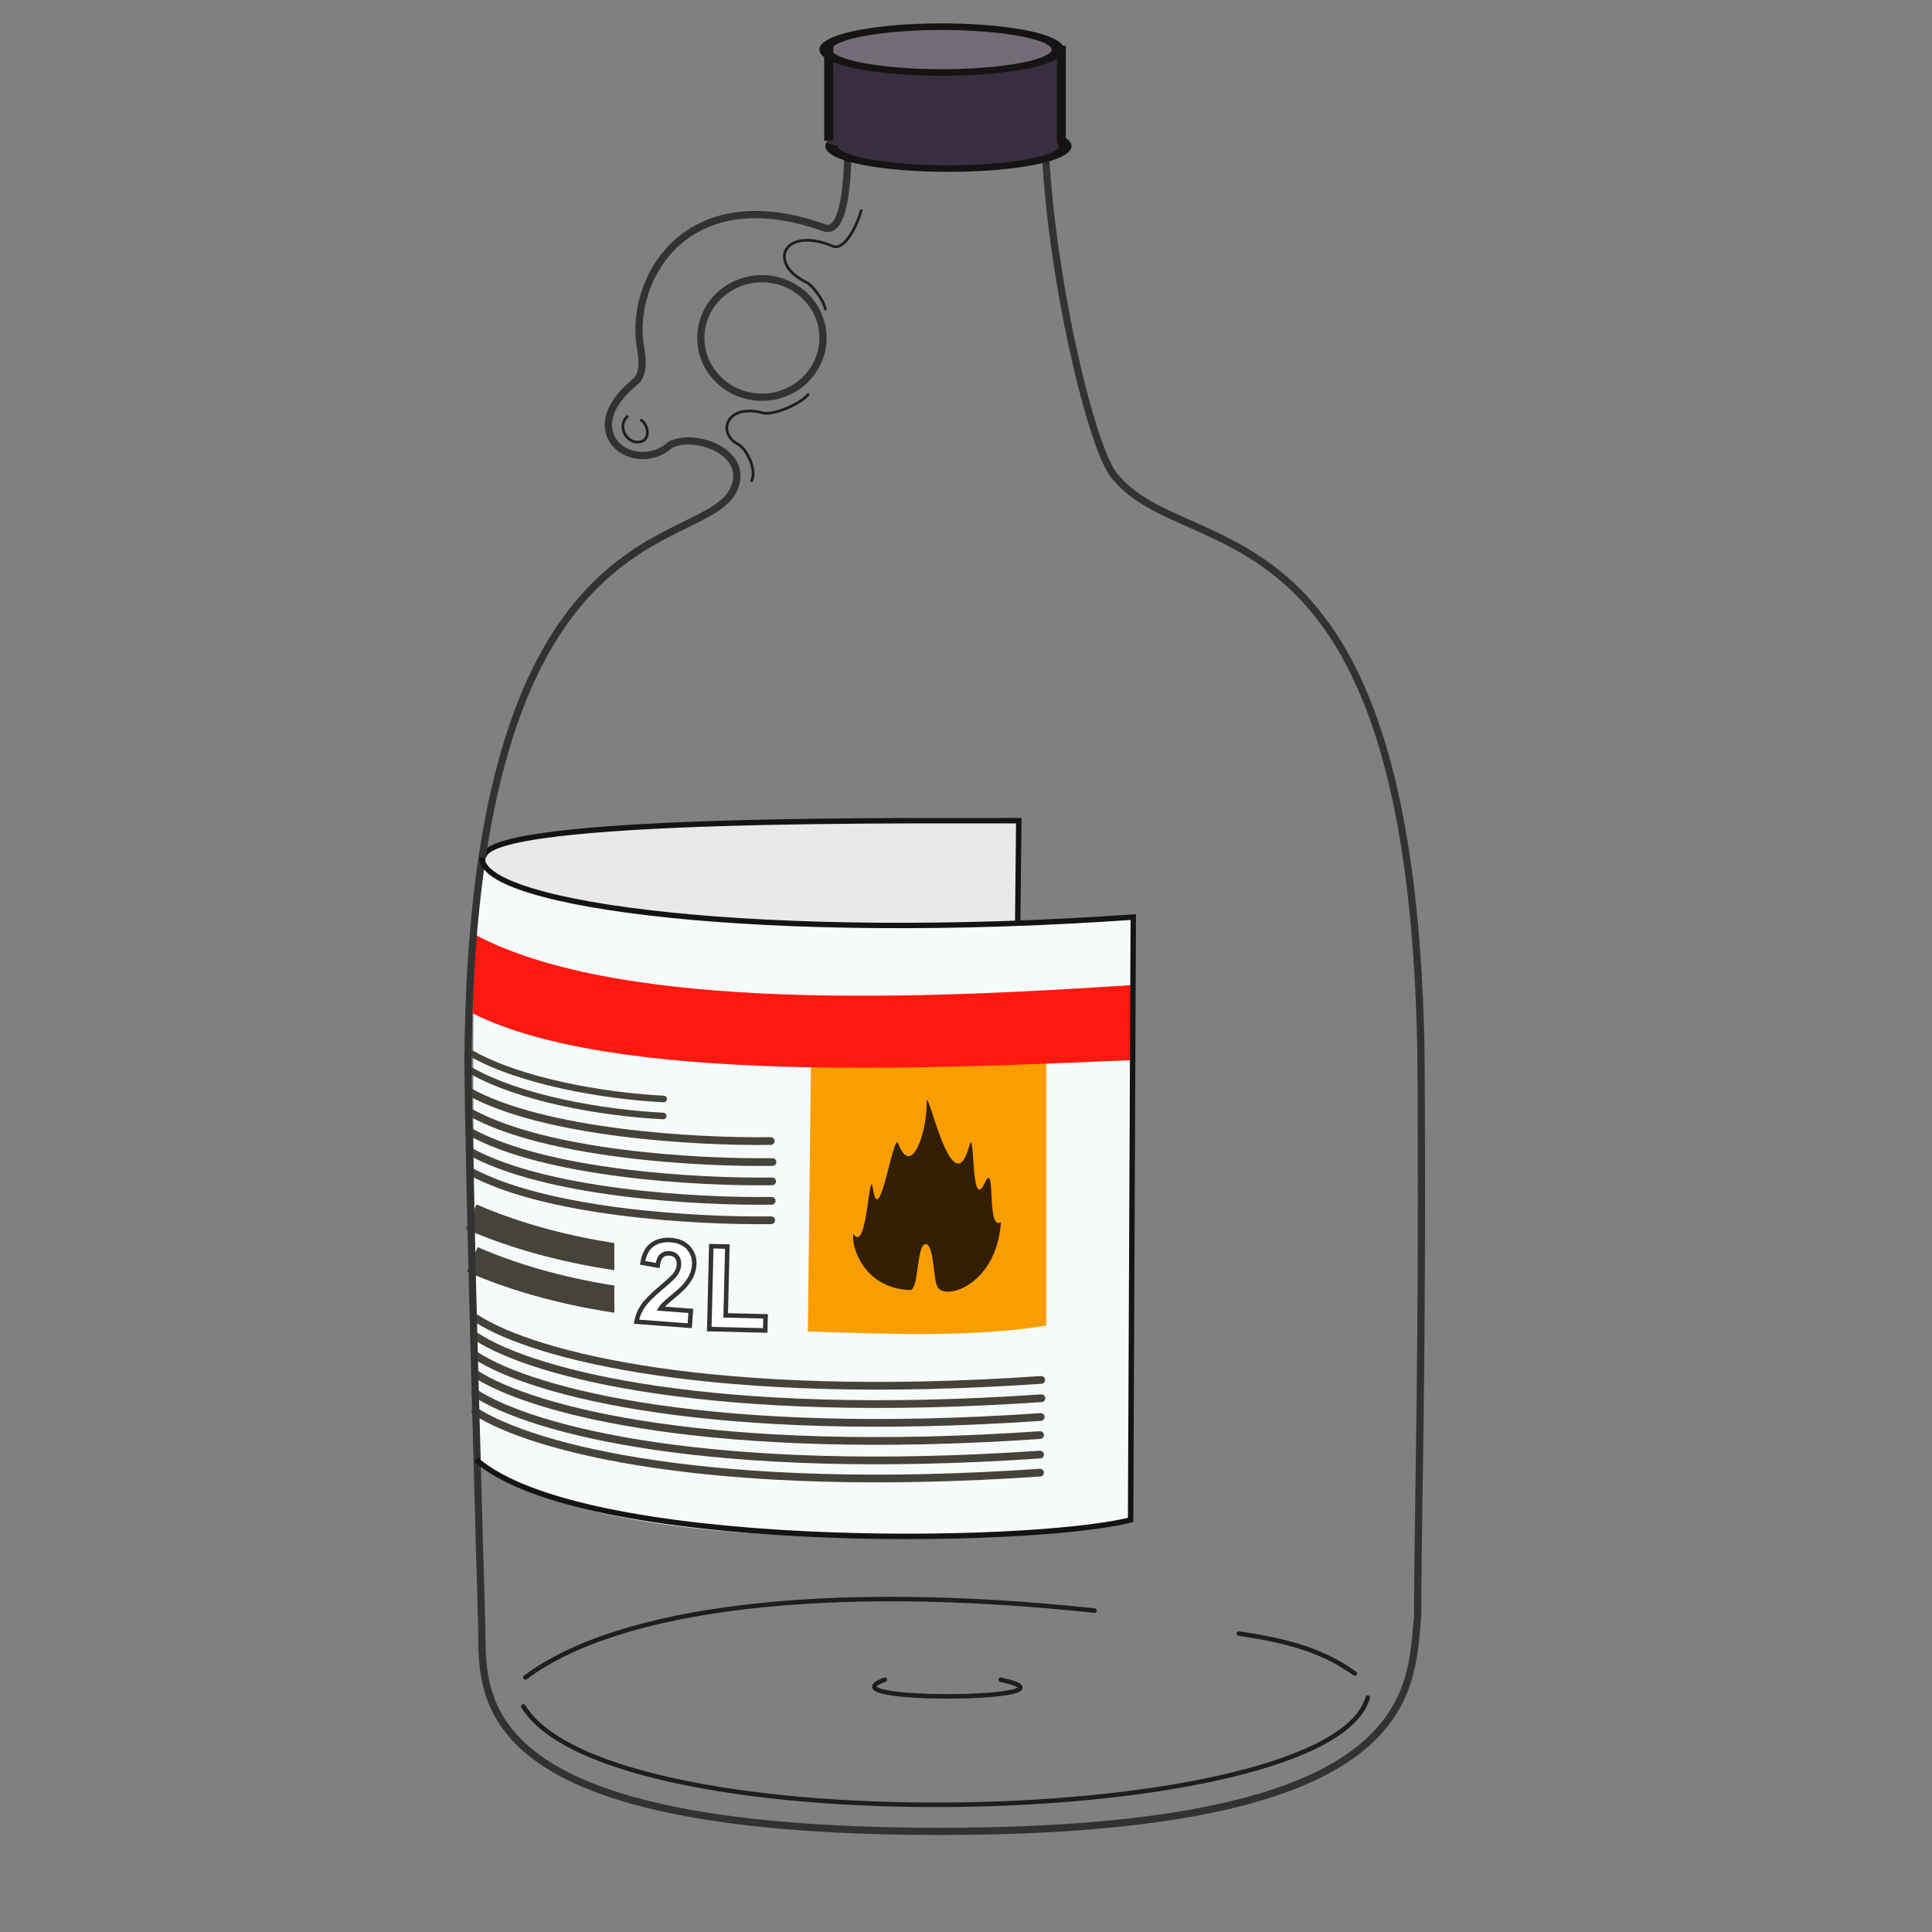 <?xml version="1.0" encoding="UTF-8" standalone="no"?>
<!-- Created with Inkscape (http://www.inkscape.org/) -->

<svg
        xmlns:dc="http://purl.org/dc/elements/1.1/"
        xmlns:cc="http://creativecommons.org/ns#"
        xmlns:rdf="http://www.w3.org/1999/02/22-rdf-syntax-ns#"
        xmlns:svg="http://www.w3.org/2000/svg"
        xmlns="http://www.w3.org/2000/svg"
        xmlns:sodipodi="http://sodipodi.sourceforge.net/DTD/sodipodi-0.dtd"
        xmlns:inkscape="http://www.inkscape.org/namespaces/inkscape"
        width="200px"
        height="200px"
        viewBox="0 0 50 50"
        id="svg5120"
        version="1.1"
        inkscape:version="0.48.4 r9939"
        sodipodi:docname="icon_2500LBottle.svg">
    <rect x="0" y="0" width="50" height="50" fill="#808080" stroke="none"/>
    <defs
            id="defs3479">
        <clipPath clipPathUnits="userSpaceOnUse" id="clippath1">
          <polyline points="
                                15,15.5
                                 14,17
                                13,19.7
                                 12.2,24
                                12.5,43.5
                                 13,44.6
                                 14,45.55
                                 15,46.15
                                 17,46.8
                                 19,47.15
                                 22,47.35
                                 25,47.4
                                 29,47.2
                                 31,46.94
                                 33,46.45
                                 34,46.05
                                 35,45.5
                                36,44.46
                                36.4,43.5
                                36.7,42.3
                                36.8,30
                                36.7,26
                                36.6,24
                                35.95,19.7
                                34.85,17
                                 33.8,15.5"
                    fill="blue"
                    stroke-width="0.4"
                    style="fill:white;stroke:yellow"/>

        </clipPath>
    </defs>


    <g
            id="layer1"
            inkscape:label="Layer 1"
            inkscape:groupmode="layer">

        <!--    <g opacity={opacity}>-->
        <!--    <ellipse cx={24} cy={current_y} rx={14} ry={2.5} fill={fill}/>-->
        <!--    {/*<ellipse cx={24} cy={current_y} rx={14} ry={2.5} fill={top_eclipse_color} opacity={.6}/>*/}-->
        <!--    <g fill={fill} opacity={.6}>-->
        <!--    <rect width="28" height={(y_bot - y_top) * fill_percent} x="10" y={((current_y<y_top) ? y_top:current_y)}/>-->
        <!--    {/*<path d="M10 17h28v25H10z" />*/}-->
        <!--    <ellipse cx={24} cy={y_bot} rx={14} ry={4.5} />-->
        <!--  </g>-->
        <!--</g>-->




        <path
                id="path3025-8-3"
                style="fill:none;stroke:#1e1e1e;stroke-width:0.117;stroke-linecap:round;stroke-linejoin:round;stroke-miterlimit:4;stroke-opacity:1;stroke-dasharray:none"
                d="m 28.326,41.682 c -6.918,-0.74 -12.317,-0.083 -14.729,1.73"
                inkscape:connector-curvature="0"
                sodipodi:nodetypes="cc"/>
        <path
                id="path3027-2-3"
                style="fill:none;stroke:#1e1e1e;stroke-width:0.117;stroke-linecap:round;stroke-linejoin:round;stroke-miterlimit:4;stroke-opacity:1;stroke-dasharray:none"
                d="M 35.062,43.31 C 34.298,42.767 33.471,42.481 32.061,42.277"
                inkscape:connector-curvature="0"
                sodipodi:nodetypes="cc"/>
        <path
                sodipodi:nodetypes="cc"
                inkscape:connector-curvature="0"
                d="m 35.397,43.932 c -0.958,3.431 -19.618,3.881 -21.853,0.23"
                style="fill:none;stroke:#1e1e1e;stroke-width:0.117;stroke-linecap:round;stroke-linejoin:round;stroke-miterlimit:4;stroke-opacity:1;stroke-dasharray:none"
                id="path3037-7-5"/>
        <path
                sodipodi:type="arc"
                style="opacity:0;fill:#c0c5da;fill-opacity:0.656;stroke:none"
                id="path5330"
                sodipodi:cx="370.57166"
                sodipodi:cy="173.86267"
                sodipodi:rx="54.041702"
                sodipodi:ry="6.2355809"
                d="m 424.613,173.863 a 54.042,6.236 0 1 1 -108.083,0 54.042,6.236 0 1 1 108.083,0 z"
                transform="matrix(0.228,0,0,0.234,-59.929,-9.141)"/>
        <path
                style="fill:#e9e9e9;fill-opacity:1;stroke:#161413;stroke-width:0.14;stroke-linecap:butt;stroke-linejoin:miter;stroke-miterlimit:4;stroke-opacity:1;stroke-dasharray:none"
                d="m 12.522,22.183 c 0.004,-1.079 11.702,-0.931 13.844,-0.944 l -0.082,7.768 -13.733,0.994"
                id="path5347"
                inkscape:connector-curvature="0"
                sodipodi:nodetypes="cccc"/>

       <path
                style="fill:none;stroke:#1e1e1e;stroke-width:0.117;stroke-linecap:round;stroke-linejoin:miter;stroke-miterlimit:4;stroke-opacity:1;stroke-dasharray:none"
                d="m 22.9,43.471 c -1.728,0.617 5.423,0.531 3,0"
                id="path5078"
                inkscape:connector-curvature="0"
                sodipodi:nodetypes="cc"/>
        <path
                style="fill:#f7fafa;fill-opacity:1;stroke:none"
                d="m 12.473,22.379 c 1.724,1.779 11.985,1.654 16.838,1.375 l -0.028,15.553 C 28.163,39.618 15.947,40.718 12.393,37.822 12.282,31.766 12.096,23.675 12.473,22.379 z"
                id="path5372"
                inkscape:connector-curvature="0"
                sodipodi:nodetypes="ccccc"/>
        <path
                style="fill:none;stroke:#46443a;stroke-width:0.2;stroke-linecap:round;stroke-linejoin:miter;stroke-miterlimit:4;stroke-opacity:1;stroke-dasharray:none"
                d="m 12.3,36.523 c 1.494,0.967 6.151,2.169 14.617,1.589"
                id="path5387-3"
                inkscape:connector-curvature="0"
                sodipodi:nodetypes="cc"/>
        <path
                style="fill:none;stroke:#46443a;stroke-width:0.695;stroke-linecap:butt;stroke-linejoin:miter;stroke-miterlimit:4;stroke-opacity:1;stroke-dasharray:none"
                d="m 12.192,31.488 c 2.467,1.08 5.298,1.289 6.742,1.216"
                id="path5379-48-9"
                inkscape:connector-curvature="0"
                sodipodi:nodetypes="cc"/>
        <path
                style="fill:none;stroke:#46443a;stroke-width:0.2;stroke-linecap:round;stroke-linejoin:miter;stroke-miterlimit:4;stroke-opacity:1;stroke-dasharray:none"
                d="m 12.172,30.314 c 1.927,1.053 5.772,1.294 7.786,1.266"
                id="path5379-48"
                inkscape:connector-curvature="0"
                sodipodi:nodetypes="cc"/>
        <path
                style="fill:none;stroke:#46443a;stroke-width:0.2;stroke-linecap:round;stroke-linejoin:miter;stroke-miterlimit:4;stroke-opacity:1;stroke-dasharray:none"
                d="m 12.205,28.807 c 1.927,1.053 5.772,1.294 7.786,1.266"
                id="path5379"
                inkscape:connector-curvature="0"
                sodipodi:nodetypes="cc"/>
        <path
                style="fill:#fa9d00;fill-opacity:1;stroke:none"
                d="m 20.99,27.289 6.087,0 0,7.015 c -1.866,0.312 -4.095,0.219 -6.17,0.155 z"
                id="rect5374"
                inkscape:connector-curvature="0"
                sodipodi:nodetypes="ccccc"/>
        <path
                style="opacity:0.801;fill:#000000;fill-opacity:1;stroke:none"
                d="m 24.271,33.262 c -0.113,0.047 -0.081,-1.057 -0.311,-1.065 -0.245,-0.008 -0.173,1.199 -0.409,1.19 -1.235,-0.047 -1.539,-1.199 -1.462,-1.451 0.356,0.543 0.402,-1.84 0.505,-1.161 0.162,1.072 0.531,-1.503 0.65,-1.187 0.354,0.942 0.75,-0.336 0.738,-1.042 -0.01,-0.617 0.653,2.747 1.102,1.115 0.158,-0.575 0.025,1.755 0.398,0.96 0.307,-0.654 0.032,1.256 0.422,1.008 -0.114,1.753 -1.67,2.106 -1.667,1.569"
                id="path5391"
                inkscape:connector-curvature="0"
                sodipodi:nodetypes="csscssssscc"/>
        <path
                style="fill:#ff1810;fill-opacity:1;stroke:none"
                d="m 12.295,24.191 c 3.829,2.035 11.8,1.645 16.992,1.303 l 0,1.943 c -5.141,0.211 -13.394,0.635 -17.061,-1.215 z"
                id="rect5369"
                inkscape:connector-curvature="0"
                sodipodi:nodetypes="ccccc"/>
        <path
                style="fill:none;stroke:#46443a;stroke-width:0.2;stroke-linecap:round;stroke-linejoin:miter;stroke-miterlimit:4;stroke-opacity:1;stroke-dasharray:none"
                d="m 12.185,29.811 c 1.927,1.053 5.772,1.294 7.786,1.266"
                id="path5379-4"
                inkscape:connector-curvature="0"
                sodipodi:nodetypes="cc"/>
        <path
                style="fill:none;stroke:#46443a;stroke-width:0.2;stroke-linecap:round;stroke-linejoin:miter;stroke-miterlimit:4;stroke-opacity:1;stroke-dasharray:none"
                d="m 12.197,29.308 c 1.927,1.053 5.772,1.294 7.786,1.266"
                id="path5379-9"
                inkscape:connector-curvature="0"
                sodipodi:nodetypes="cc"/>
        <path
                style="fill:none;stroke:#46443a;stroke-width:0.2;stroke-linecap:round;stroke-linejoin:miter;stroke-miterlimit:4;stroke-opacity:1;stroke-dasharray:none"
                d="m 12.16,28.264 c 1.927,1.053 5.772,1.294 7.786,1.266"
                id="path5379-2"
                inkscape:connector-curvature="0"
                sodipodi:nodetypes="cc"/>
        <path
                style="fill:none;stroke:#46443a;stroke-width:0.17;stroke-linecap:round;stroke-linejoin:miter;stroke-miterlimit:4;stroke-opacity:1;stroke-dasharray:none"
                d="m 12.194,27.709 c 1.276,0.724 3.386,1.092 4.969,1.173"
                id="path5379-2-7"
                inkscape:connector-curvature="0"
                sodipodi:nodetypes="cc"/>
        <path
                style="fill:none;stroke:#46443a;stroke-width:0.17;stroke-linecap:round;stroke-linejoin:miter;stroke-miterlimit:4;stroke-opacity:1;stroke-dasharray:none"
                d="m 12.206,27.269 c 1.263,0.712 3.386,1.092 4.969,1.173"
                id="path5379-2-7-2"
                inkscape:connector-curvature="0"
                sodipodi:nodetypes="cc"/>
        <path
                style="fill:none;stroke:#46443a;stroke-width:0.2;stroke-linecap:round;stroke-linejoin:miter;stroke-miterlimit:4;stroke-opacity:1;stroke-dasharray:none"
                d="m 12.33,34.123 c 1.494,0.967 6.151,2.169 14.617,1.589"
                id="path5387"
                inkscape:connector-curvature="0"
                sodipodi:nodetypes="cc"/>
        <path
                style="fill:none;stroke:#46443a;stroke-width:0.2;stroke-linecap:round;stroke-linejoin:miter;stroke-miterlimit:4;stroke-opacity:1;stroke-dasharray:none"
                d="m 12.3,36.055 c 1.494,0.967 6.151,2.169 14.617,1.589"
                id="path5387-7"
                inkscape:connector-curvature="0"
                sodipodi:nodetypes="cc"/>
        <path
                style="fill:none;stroke:#46443a;stroke-width:0.2;stroke-linecap:round;stroke-linejoin:miter;stroke-miterlimit:4;stroke-opacity:1;stroke-dasharray:none"
                d="m 12.3,35.551 c 1.494,0.967 6.151,2.169 14.617,1.589"
                id="path5387-4"
                inkscape:connector-curvature="0"
                sodipodi:nodetypes="cc"/>


        <path
                style="fill:none;stroke:#46443a;stroke-width:0.2;stroke-linecap:round;stroke-linejoin:miter;stroke-miterlimit:4;stroke-opacity:1;stroke-dasharray:none"
                d="m 12.335,34.597 c 1.494,0.967 6.151,2.169 14.617,1.589"
                id="path5387-5"
                inkscape:connector-curvature="0"
                sodipodi:nodetypes="cc"/>
        <path
                style="fill:none;stroke:#46443a;stroke-width:0.2;stroke-linecap:round;stroke-linejoin:miter;stroke-miterlimit:4;stroke-opacity:1;stroke-dasharray:none"
                d="m 12.318,35.083 c 1.494,0.967 6.151,2.169 14.617,1.589"
                id="path5387-8"
                inkscape:connector-curvature="0"
                sodipodi:nodetypes="cc"/>
        <path
                style="fill:none;stroke:#46443a;stroke-width:0.695;stroke-linecap:butt;stroke-linejoin:miter;stroke-miterlimit:4;stroke-opacity:1;stroke-dasharray:none"
                d="m 12.222,32.593 c 2.467,1.08 5.298,1.289 6.742,1.216"
                id="path5379-48-9-5"
                inkscape:connector-curvature="0"
                sodipodi:nodetypes="cc"/>

        <path
                sodipodi:nodetypes="csccsscccccccccc"
                inkscape:connector-curvature="0"
                d="m 36.688,41.826 c -0.186,1.944 0.055,5.563 -12.342,5.57 -12.429,0.006 -11.838,-3.586 -11.88,-5.384 0,0 -0.354,-12.095 -0.354,-14.609 0.051,-6.621 1.338,-9.916 2.791,-11.704 1.803,-2.219 3.863,-2.12 4.14,-3.182 0.235,-0.903 -1.155,-1.313 -1.695,-1.003 -0.927,0.816 -2.516,-0.311 -0.928,-1.616 0.249,-0.201 0.219,-0.564 0.145,-0.973 -0.256,-1.75 1.223,-4.296 4.755,-3.033 0.695,0.254 0.641,-2.15 0.611,-3.076 0.07,0.753 5.133,0.676 5.097,0.018 -0.031,3.562 1.192,8.845 1.841,9.511 1.886,2.312 7.641,0.261 7.904,14.823 0.059,7.775 -0.086,12.27 -0.085,14.658 z"
                style="fill:none;stroke:#323232;stroke-width:0.187;stroke-linecap:round;stroke-linejoin:round;stroke-miterlimit:4;stroke-opacity:1;stroke-dasharray:none"
                id="path3061-2-8"/>
        <path
                style="fill:none;stroke:#161413;stroke-width:0.14;stroke-linecap:butt;stroke-linejoin:miter;stroke-miterlimit:4;stroke-opacity:1;stroke-dasharray:none"
                d="m 12.475,22.186 c -0.065,1.259 7.38,2.212 16.854,1.548 l -0.069,15.601 c -2.642,0.669 -14.242,0.815 -16.94,-1.562"
                id="path5343"
                inkscape:connector-curvature="0"
                sodipodi:nodetypes="cccc"/>
        <path
                style="fill:none;stroke:#333333;stroke-width:0.117;stroke-linecap:round;stroke-linejoin:miter;stroke-miterlimit:4;stroke-opacity:1;stroke-dasharray:none"
                d="m 22.236,3.048 c 0.871,-0.364 3.749,-0.368 4.498,0.035"
                id="path5665"
                inkscape:connector-curvature="0"
                sodipodi:nodetypes="cc"/>

        <path
                style="fill:none;stroke:#333333;stroke-width:0.234px;stroke-linecap:butt;stroke-linejoin:miter;stroke-opacity:1"
                d="m 21.949,2.83 c 0.091,-0.588 5.1,-0.668 5.032,0.052"
                id="path5648"
                inkscape:connector-curvature="0"
                sodipodi:nodetypes="cc"/>
        <path
                style="fill:none;stroke:#000000;stroke-width:0.094;stroke-linecap:round;stroke-linejoin:miter;stroke-miterlimit:4;stroke-opacity:1;stroke-dasharray:none"
                d="m 21.974,3.487 c 0.829,0.399 3.754,0.648 4.996,0.002"
                id="path5660"
                inkscape:connector-curvature="0"
                sodipodi:nodetypes="cc"/>
        <path
                sodipodi:type="arc"
                style="fill:#382e3f;fill-opacity:1;stroke:#161413;stroke-width:1.799;stroke-miterlimit:3.8;stroke-opacity:1;stroke-dasharray:none"
                id="path5020-3-5"
                sodipodi:cx="178.77306"
                sodipodi:cy="241.00398"
                sodipodi:rx="16.699469"
                sodipodi:ry="6.1715426"
                d="m 195.473,241.004 a 16.699,6.172 0 1 1 -33.399,0 16.699,6.172 0 1 1 33.399,0 z"
                transform="matrix(0.181,0,0,0.094,-7.813,-18.872)"/>
        <path
                style="fill:#382e3f;fill-opacity:1;stroke:none"
                d="m 21.416,1.414 0,2.287 c 1.916,0.55 5.961,0.144 6.084,0 l -0.05,-2.335 c -1.348,0.699 -4.722,0.632 -6.034,0.048 z"
                id="path5066"
                inkscape:connector-curvature="0"
                sodipodi:nodetypes="ccccc"/>
        <path
                sodipodi:type="arc"
                style="fill:#736c77;fill-opacity:1;stroke:#161413;stroke-width:1.78;stroke-miterlimit:3.8;stroke-opacity:1;stroke-dasharray:none"
                id="path5020-2"
                sodipodi:cx="178.77306"
                sodipodi:cy="241.00398"
                sodipodi:rx="16.699469"
                sodipodi:ry="6.1715426"
                d="m 195.473,241.004 a 16.699,6.172 0 1 1 -33.399,0 16.699,6.172 0 1 1 33.399,0 z"
                transform="matrix(0.18,0,0,0.096,-7.807,-21.853)"/>
        <path
                style="fill:none;stroke:#161413;stroke-width:0.234;stroke-linecap:butt;stroke-linejoin:miter;stroke-miterlimit:3.8;stroke-opacity:1;stroke-dasharray:none"
                d="m 27.467,1.185 c 0,0 0,2.513 0,2.464"
                id="path5052-6"
                inkscape:connector-curvature="0"
                sodipodi:nodetypes="cc"/>

        <path
                style="fill:none;stroke:#161413;stroke-width:0.234;stroke-linecap:butt;stroke-linejoin:miter;stroke-miterlimit:3.8;stroke-opacity:1;stroke-dasharray:none"
                d="m 21.447,1.173 0,2.468"
                id="path5052-2-1"
                inkscape:connector-curvature="0"
                sodipodi:nodetypes="cc"/>
        <path
                style="fill:none;stroke:none"
                d="m 21.477,1.892 c 0.926,0.667 5.162,0.643 5.941,-0.042"
                id="path5393-1-2"
                inkscape:connector-curvature="0"
                sodipodi:nodetypes="cc"/>
        <path
                sodipodi:type="arc"
                style="fill:none;stroke:#323232;stroke-width:0.8;stroke-miterlimit:4;stroke-opacity:1;stroke-dasharray:none"
                id="path5060"
                sodipodi:cx="475.76111"
                sodipodi:cy="78.441093"
                sodipodi:rx="6.7548199"
                sodipodi:ry="6.5531831"
                d="m 482.516,78.441 a 6.755,6.553 0 1 1 -13.51,0 6.755,6.553 0 1 1 13.51,0 z"
                transform="matrix(0.234,0,0,0.234,-91.61,-9.609)"/>
        <path
                style="fill:none;stroke:#1e1e1e;stroke-width:0.07;stroke-linecap:round;stroke-linejoin:miter;stroke-miterlimit:4;stroke-opacity:1;stroke-dasharray:none"
                d="m 19.454,12.438 c 0.134,-0.28 -0.129,-0.823 -0.35,-0.939 -0.56,-0.293 -0.306,-1.071 0.644,-0.811 0.253,0.061 0.931,-0.204 1.164,-0.474"
                id="path5070"
                inkscape:connector-curvature="0"
                sodipodi:nodetypes="cscc"/>
        <path
                style="fill:none;stroke:#1e1e1e;stroke-width:0.07;stroke-linecap:round;stroke-linejoin:miter;stroke-miterlimit:4;stroke-opacity:1;stroke-dasharray:none"
                d="M 21.359,7.997 C 21.307,7.749 21.016,7.377 20.883,7.314 19.835,6.816 20.282,5.838 21.556,6.372 21.843,6.492 22.164,5.886 22.289,5.449"
                id="path5074"
                inkscape:connector-curvature="0"
                sodipodi:nodetypes="cscc"/>
        <path
                style="fill:none;stroke:#1e1e1e;stroke-width:0.07;stroke-linecap:round;stroke-linejoin:miter;stroke-miterlimit:4;stroke-opacity:1;stroke-dasharray:none"
                d="m 16.232,10.78 c -0.278,0.278 0.012,0.724 0.333,0.656 0.309,-0.065 0.181,-0.488 0.03,-0.557"
                id="path5100"
                inkscape:connector-curvature="0"
                sodipodi:nodetypes="csc"/>
        <rect
                style="fill:#f7fafa;fill-opacity:1;stroke:none"
                id="rect5648"
                width="4.653"
                height="2.915"
                x="15.899"
                y="31.957"/>
        <path
                inkscape:connector-curvature="0"
                id="path6241"
                style="font-size:8px;font-style:normal;font-weight:bold;line-height:125%;letter-spacing:0px;word-spacing:0px;fill:none;stroke:none;font-family:Sans;-inkscape-font-specification:Sans Bold"
                d="m 13.881,33.717 0,-0.562 -0.539,0 0,-0.388 0.539,0 0,-0.562 0.359,0 0,0.562 0.541,0 0,0.388 -0.541,0 0,0.562 z"/>
        <path
                inkscape:connector-curvature="0"
                id="path6243"
                style="font-size:8px;font-style:normal;font-weight:bold;line-height:125%;letter-spacing:0px;word-spacing:0px;fill:none;stroke:none;font-family:Sans;-inkscape-font-specification:Sans Bold"
                d="m 15.56,33.717 0,-0.562 -0.539,0 0,-0.388 0.539,0 0,-0.562 0.359,0 0,0.562 0.541,0 0,0.388 -0.541,0 0,0.562 z"/>
        <path
                style="font-size:8px;font-style:normal;font-weight:bold;line-height:125%;letter-spacing:0px;word-spacing:0px;fill:#ffffff;fill-opacity:1;stroke:#333333;stroke-width:0.117;stroke-miterlimit:4;stroke-opacity:1;stroke-dasharray:none;font-family:Sans;-inkscape-font-specification:Sans Bold"
                inkscape:connector-curvature="0"
                id="path6245"
                d="m 17.879,33.926 -0.029,0.384 -1.379,-0.104 c 0.026,-0.144 0.081,-0.278 0.165,-0.403 0.085,-0.124 0.245,-0.286 0.481,-0.484 0.19,-0.16 0.308,-0.27 0.353,-0.329 0.061,-0.081 0.094,-0.164 0.1,-0.247 0.009,-0.092 -0.012,-0.165 -0.055,-0.218 -0.043,-0.053 -0.107,-0.083 -0.19,-0.089 -0.082,-0.006 -0.149,0.015 -0.202,0.063 -0.052,0.048 -0.087,0.133 -0.104,0.253 l -0.389,-0.071 c 0.04,-0.226 0.126,-0.384 0.257,-0.474 0.131,-0.09 0.288,-0.128 0.473,-0.114 0.203,0.015 0.357,0.085 0.465,0.208 0.107,0.124 0.154,0.271 0.141,0.441 -0.009,0.097 -0.031,0.188 -0.071,0.274 -0.039,0.085 -0.099,0.173 -0.178,0.264 -0.052,0.06 -0.145,0.146 -0.278,0.256 -0.133,0.11 -0.218,0.184 -0.254,0.221 -0.036,0.037 -0.066,0.073 -0.089,0.109 z"/>
        <path
                style="font-size:8px;font-style:normal;font-weight:bold;line-height:125%;letter-spacing:0px;word-spacing:0px;fill:#ffffff;fill-opacity:1;stroke:#333333;stroke-width:0.117;stroke-miterlimit:4;stroke-opacity:1;stroke-dasharray:none;font-family:Sans;-inkscape-font-specification:Sans Bold"
                inkscape:connector-curvature="0"
                id="path6247"
                d="m 18.356,34.397 0.052,-2.146 0.416,0.01 -0.044,1.781 1.033,0.025 -0.009,0.365 z"/>
        <path
                inkscape:connector-curvature="0"
                id="path6249"
                style="font-size:8px;font-style:normal;font-weight:bold;line-height:125%;letter-spacing:0px;word-spacing:0px;fill:none;stroke:none;font-family:Sans;-inkscape-font-specification:Sans Bold"
                d="m 20.599,33.717 0,-0.562 -0.539,0 0,-0.388 0.539,0 0,-0.562 0.359,0 0,0.562 0.541,0 0,0.388 -0.541,0 0,0.562 z"/>
        <path
                inkscape:connector-curvature="0"
                id="path6251"
                style="font-size:8px;font-style:normal;font-weight:bold;line-height:125%;letter-spacing:0px;word-spacing:0px;fill:none;stroke:none;font-family:Sans;-inkscape-font-specification:Sans Bold"
                d="m 22.278,33.717 0,-0.562 -0.539,0 0,-0.388 0.539,0 0,-0.562 0.359,0 0,0.562 0.541,0 0,0.388 -0.541,0 0,0.562 z"/>
    </g>
</svg>
